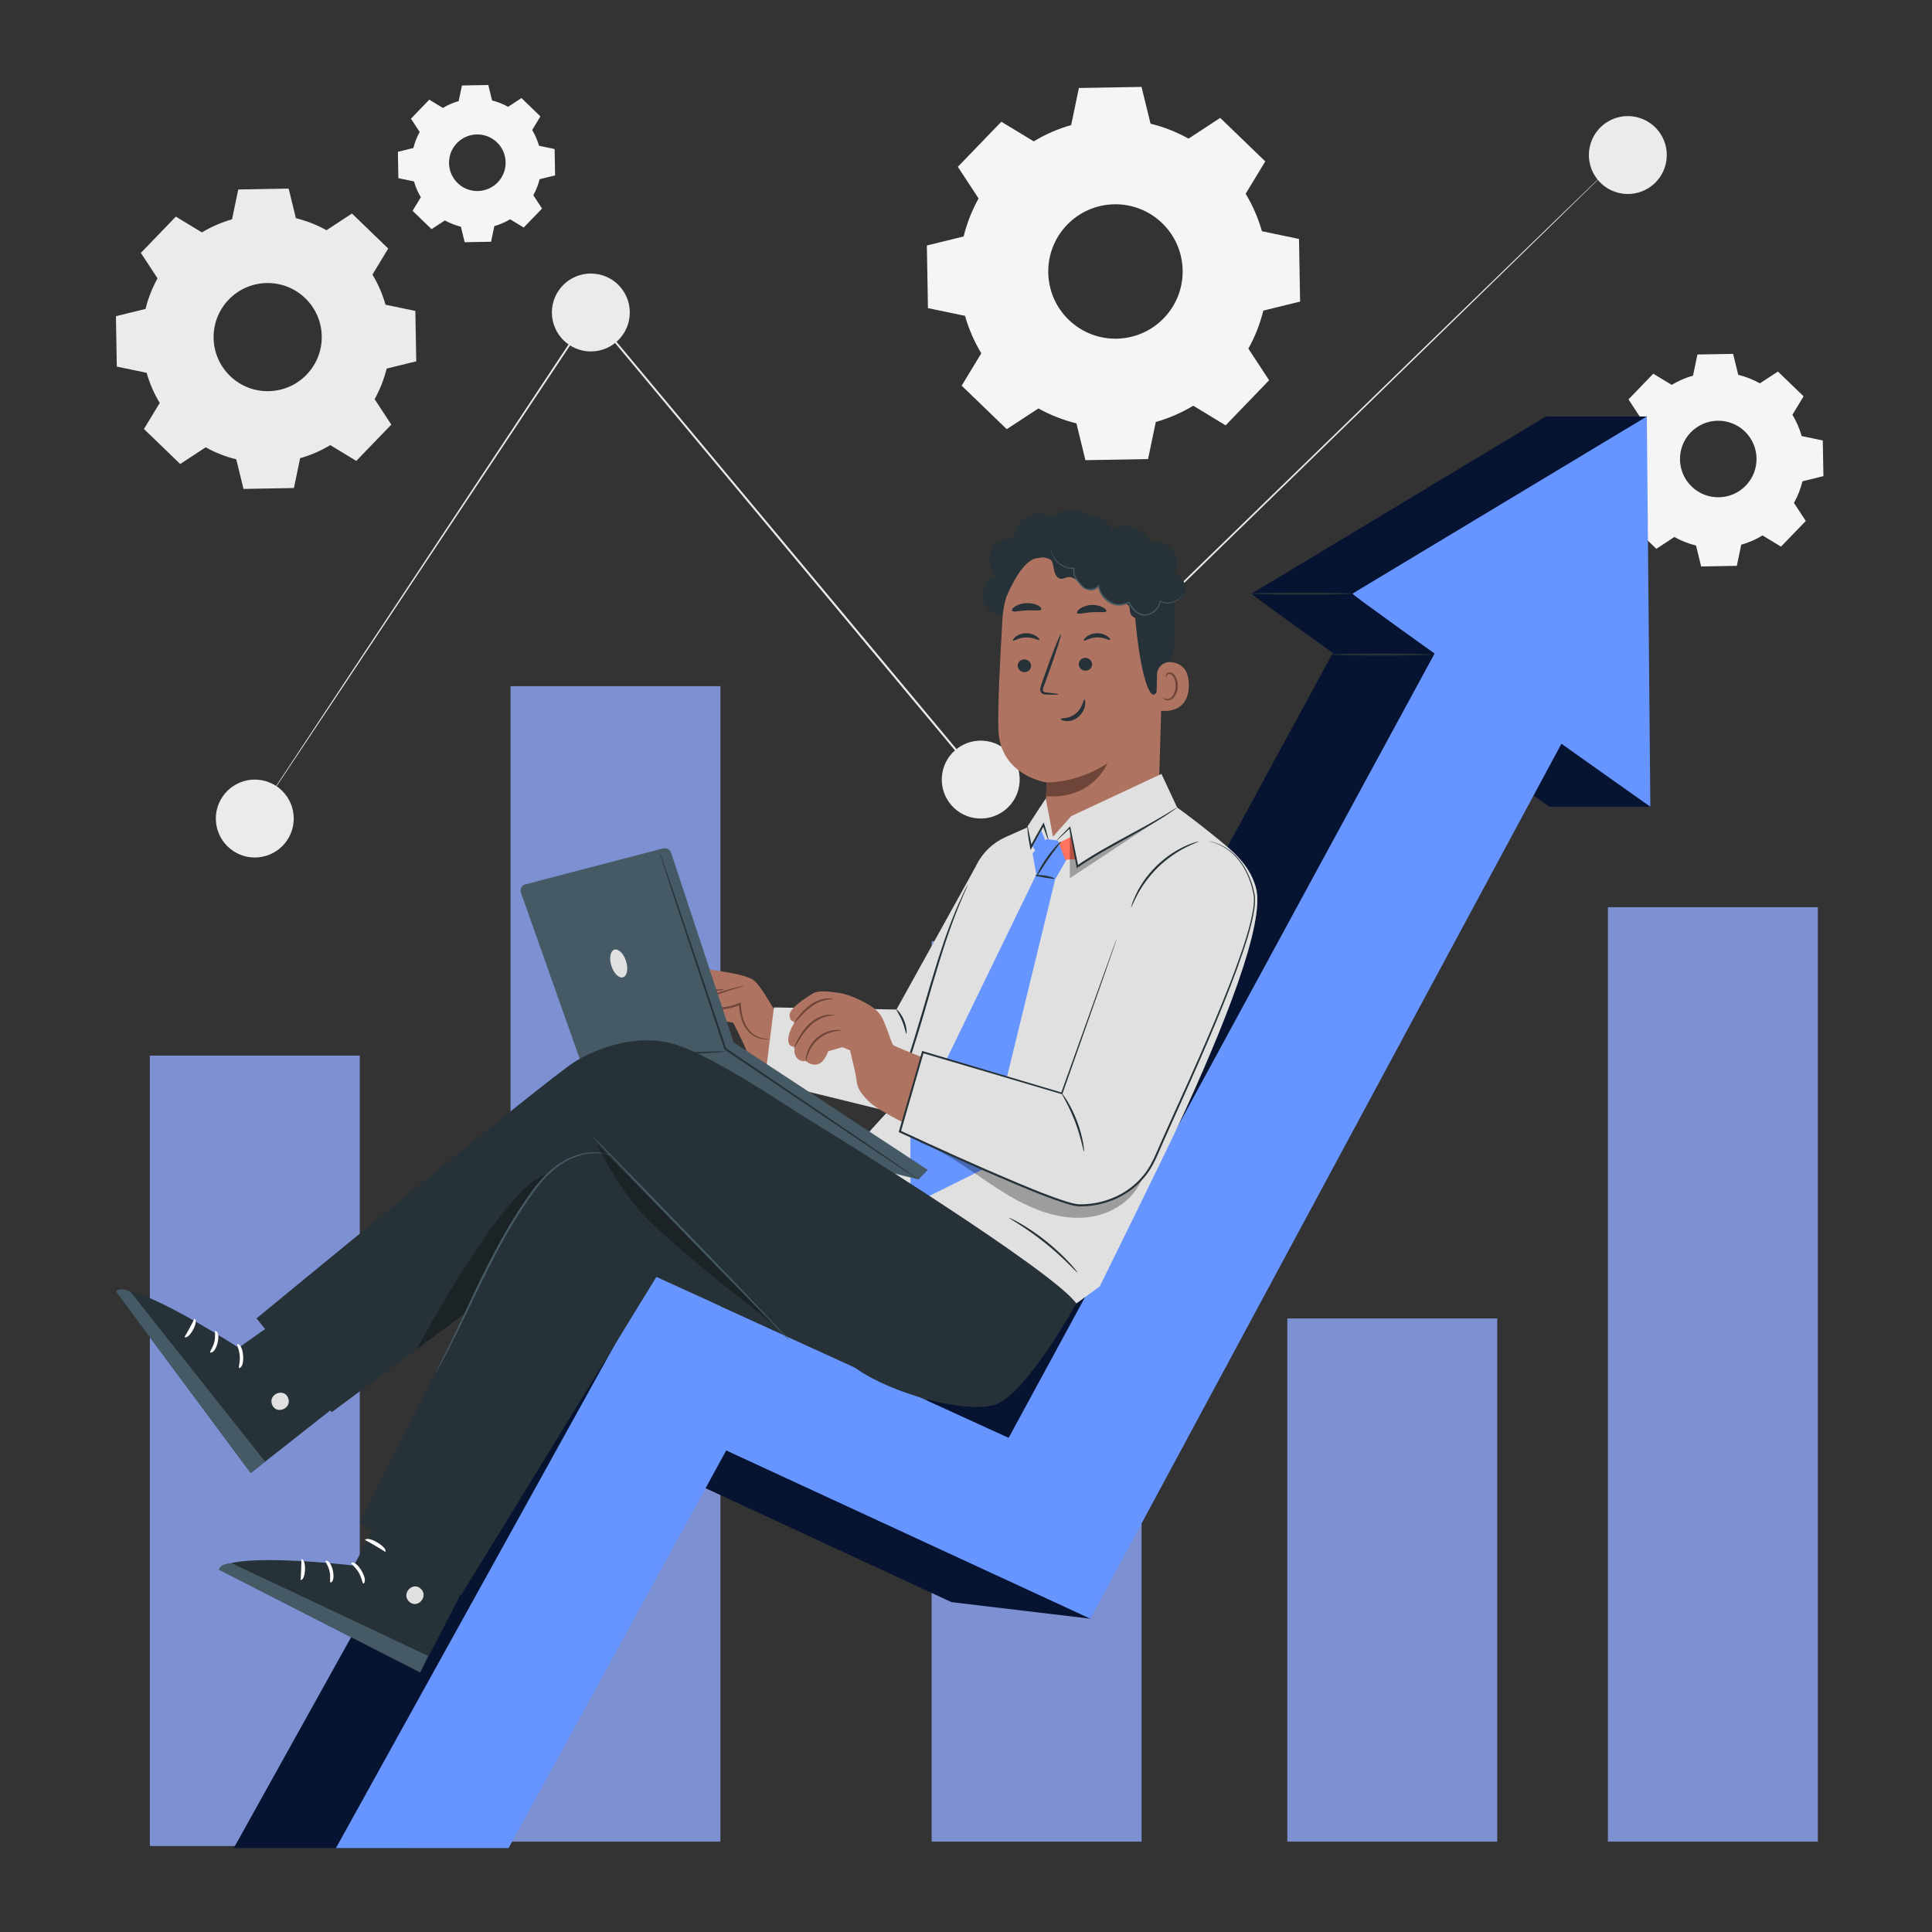 <svg width="250" height="250" viewBox="0 0 250 250" fill="none" xmlns="http://www.w3.org/2000/svg">
<rect x="0" y="0" width="250" height="250" fill="#333333" stroke="none"/>
<g clip-path="url(#clip0_4043_19506)">
<path d="M46.555 136.594H19.391V238.873H46.555V136.594Z" fill="#7D91D2"/>
<path d="M193.743 170.606H166.578V238.308H193.743V170.606Z" fill="#7D91D2"/>
<path d="M235.227 117.392H208.062V238.308H235.227V117.392Z" fill="#7D91D2"/>
<path d="M147.719 121.781H120.555V238.307H147.719V121.781Z" fill="#7D91D2"/>
<path d="M93.223 88.79H66.059V238.308H93.223V88.79Z" fill="#7D91D2"/>
<path d="M208.059 21.981C208.059 21.981 207.928 22.12 207.663 22.384C207.393 22.65 206.997 23.04 206.479 23.551C205.429 24.578 203.886 26.09 201.891 28.044C197.885 31.95 192.071 37.622 184.82 44.695C170.295 58.832 150.018 78.567 126.993 100.976L126.891 101.075L126.799 100.965C122.253 95.519 117.502 89.826 112.658 84.023C99.65 68.43 87.312 53.64 76.361 40.513L76.555 40.502C63.679 59.857 52.795 76.218 45.127 87.744C41.288 93.498 38.255 98.045 36.179 101.157C35.14 102.706 34.342 103.898 33.799 104.707C33.529 105.105 33.324 105.408 33.183 105.616C33.044 105.82 32.969 105.921 32.969 105.921C32.969 105.921 33.032 105.813 33.166 105.606C33.303 105.395 33.503 105.088 33.766 104.685C34.3 103.872 35.089 102.674 36.114 101.115C38.177 97.994 41.19 93.434 45.005 87.664C52.653 76.124 63.509 59.745 76.353 40.368L76.442 40.233L76.547 40.358C87.502 53.48 99.847 68.264 112.862 83.853C117.705 89.657 122.455 95.35 127 100.797L126.808 100.786C149.857 78.403 170.156 58.691 184.697 44.57C191.972 37.521 197.805 31.869 201.823 27.975C203.832 26.036 205.387 24.535 206.443 23.516C206.969 23.012 207.37 22.628 207.644 22.366C207.916 22.108 208.059 21.981 208.059 21.981Z" fill="#EBEBEB"/>
<path d="M76.455 45.477C79.239 45.477 81.496 43.22 81.496 40.436C81.496 37.652 79.239 35.395 76.455 35.395C73.671 35.395 71.414 37.652 71.414 40.436C71.414 43.22 73.671 45.477 76.455 45.477Z" fill="#EBEBEB"/>
<path d="M34.887 110.581C37.461 109.522 38.69 106.577 37.631 104.002C36.572 101.428 33.626 100.199 31.052 101.258C28.477 102.317 27.249 105.262 28.308 107.837C29.367 110.412 32.312 111.64 34.887 110.581Z" fill="#EBEBEB"/>
<path d="M131.882 101.683C132.326 98.935 130.459 96.346 127.711 95.902C124.963 95.457 122.375 97.325 121.93 100.073C121.485 102.821 123.353 105.41 126.101 105.854C128.849 106.299 131.437 104.431 131.882 101.683Z" fill="#EBEBEB"/>
<path d="M215.559 21.17C216.17 18.454 214.464 15.757 211.748 15.146C209.032 14.535 206.335 16.241 205.724 18.957C205.113 21.673 206.819 24.37 209.535 24.981C212.251 25.593 214.948 23.886 215.559 21.17Z" fill="#EBEBEB"/>
<path d="M26.126 30.074C27.359 29.329 28.672 28.764 30.026 28.379L30.829 24.519L37.351 24.404L38.29 28.233C39.656 28.57 40.988 29.089 42.247 29.79L45.543 27.63L50.236 32.161L48.193 35.53C48.938 36.763 49.503 38.076 49.888 39.431L53.747 40.234L53.862 46.755L50.033 47.694C49.696 49.061 49.177 50.392 48.476 51.651L50.636 54.947L46.106 59.64L42.736 57.597C41.503 58.342 40.19 58.907 38.836 59.292L38.032 63.152L31.511 63.266L30.572 59.437C29.205 59.1 27.873 58.582 26.615 57.88L23.319 60.041L18.626 55.51L20.669 52.14C19.924 50.907 19.358 49.594 18.974 48.24L15.114 47.437L15 40.915L18.83 39.976C19.166 38.61 19.685 37.278 20.386 36.02L18.226 32.723L22.756 28.031L26.126 30.074ZM29.603 38.761C26.918 41.542 26.996 45.971 29.777 48.656C32.557 51.34 36.987 51.262 39.671 48.482C42.355 45.702 42.277 41.272 39.497 38.588C36.716 35.904 32.287 35.981 29.603 38.761Z" fill="#EBEBEB"/>
<path d="M133.762 18.291C135.294 17.365 136.926 16.662 138.609 16.184L139.607 11.387L147.713 11.245L148.879 16.004C150.578 16.422 152.234 17.067 153.798 17.939L157.894 15.253L163.727 20.885L161.187 25.072C162.114 26.605 162.816 28.238 163.293 29.92L168.091 30.919L168.233 39.024L163.474 40.191C163.056 41.89 162.411 43.544 161.539 45.109L164.224 49.206L158.594 55.039L154.406 52.499C152.873 53.426 151.241 54.128 149.558 54.605L148.56 59.403L140.454 59.545L139.288 54.785C137.589 54.367 135.934 53.722 134.369 52.851L130.273 55.536L124.44 49.905L126.979 45.717C126.053 44.184 125.351 42.553 124.873 40.87L120.076 39.871L119.934 31.766L124.693 30.599C125.111 28.9 125.756 27.245 126.628 25.681L123.943 21.584L129.574 15.752L133.762 18.291ZM138.082 29.089C134.746 32.545 134.843 38.05 138.298 41.387C141.754 44.723 147.259 44.626 150.596 41.17C153.931 37.715 153.835 32.209 150.38 28.873C146.924 25.537 141.419 25.634 138.082 29.089Z" fill="#F5F5F5"/>
<path d="M57.312 13.967C57.958 13.577 58.644 13.282 59.353 13.08L59.773 11.06L63.187 11L63.678 13.004C64.394 13.18 65.091 13.452 65.75 13.819L67.475 12.688L69.931 15.06L68.862 16.823C69.252 17.469 69.548 18.156 69.749 18.865L71.769 19.285L71.829 22.699L69.825 23.19C69.648 23.905 69.377 24.602 69.01 25.261L70.141 26.987L67.769 29.443L66.006 28.374C65.36 28.764 64.673 29.06 63.965 29.261L63.544 31.282L60.13 31.341L59.639 29.337C58.924 29.161 58.227 28.889 57.568 28.522L55.843 29.653L53.387 27.281L54.456 25.518C54.066 24.872 53.77 24.185 53.569 23.476L51.548 23.056L51.488 19.642L53.493 19.151C53.669 18.436 53.941 17.739 54.308 17.08L53.177 15.355L55.548 12.898L57.312 13.967ZM59.132 18.515C57.726 19.97 57.767 22.289 59.222 23.694C60.678 25.099 62.996 25.058 64.401 23.602C65.806 22.147 65.766 19.829 64.31 18.424C62.855 17.019 60.536 17.06 59.132 18.515Z" fill="#F5F5F5"/>
<path d="M216.318 49.804C217.191 49.277 218.12 48.877 219.078 48.605L219.647 45.872L224.264 45.791L224.928 48.502C225.896 48.74 226.838 49.108 227.729 49.604L230.062 48.075L233.384 51.282L231.938 53.667C232.465 54.54 232.865 55.469 233.137 56.428L235.869 56.996L235.95 61.613L233.24 62.278C233.001 63.245 232.634 64.187 232.138 65.079L233.667 67.412L230.46 70.734L228.075 69.287C227.201 69.815 226.272 70.215 225.314 70.487L224.745 73.219L220.129 73.3L219.464 70.59C218.497 70.351 217.554 69.984 216.664 69.487L214.33 71.017L211.008 67.81L212.455 65.425C211.927 64.551 211.527 63.622 211.255 62.664L208.522 62.095L208.441 57.479L211.152 56.814C211.39 55.847 211.758 54.905 212.254 54.013L210.725 51.68L213.932 48.358L216.318 49.804ZM218.779 55.954C216.879 57.922 216.934 61.058 218.902 62.958C220.87 64.858 224.006 64.803 225.906 62.835C227.806 60.867 227.751 57.731 225.783 55.831C223.814 53.931 220.679 53.987 218.779 55.954Z" fill="#F5F5F5"/>
<path d="M213.099 53.892H200.045L161.95 76.819C162.093 77.034 166.589 80.285 172.462 84.484L117.297 186.058L71.129 165.668L30.25 239.141H52.587L80.755 187.688L123.122 207.315L141.081 209.458L189.698 96.744C195.807 101.075 200.499 104.391 200.499 104.391H213.554C213.554 104.391 209.747 72.438 209.747 72.184C209.747 71.931 213.099 53.892 213.099 53.892Z" fill="#071431"/>
<path d="M43.469 239.141L84.512 165.038L130.516 186.058L189.844 76.819L207.508 86.099L141.084 209.458L93.973 187.688L65.806 239.141H43.469Z" fill="#6695FF"/>
<path d="M175.004 76.819C175.424 77.45 213.554 104.391 213.554 104.391L213.099 53.892L175.004 76.819Z" fill="#6695FF"/>
<path d="M175.003 76.819C175.003 76.893 172.081 76.952 168.477 76.952C164.871 76.952 161.949 76.892 161.949 76.819C161.949 76.746 164.871 76.686 168.477 76.686C172.081 76.686 175.003 76.746 175.003 76.819Z" fill="#263238"/>
<path d="M185.203 84.698C185.203 84.771 182.28 84.831 178.676 84.831C175.07 84.831 172.148 84.771 172.148 84.698C172.148 84.624 175.07 84.564 178.676 84.564C182.28 84.564 185.203 84.624 185.203 84.698Z" fill="#263238"/>
<path d="M87.159 130.434C87.159 130.434 86.367 130.779 86.243 129.721C86.119 128.663 88.324 126.462 89.029 125.762C89.734 125.063 90.742 125.213 91.636 125.412C92.53 125.612 96.19 125.981 97.404 126.76C98.619 127.539 100.477 131.45 100.865 131.635C101.253 131.821 112.671 132.416 112.671 132.416L112.179 141.774C112.179 141.774 100.973 139.638 98.754 138.25C96.534 136.862 96.825 136.309 96.195 135.014C95.564 133.72 94.886 132.345 94.886 132.345L93.837 132.171L92.155 133.099C92.155 133.099 91.957 135.474 90.292 135.414L89.477 134.984C89.477 134.984 88.932 135.613 88.312 134.641C87.692 133.668 87.81 133.486 87.81 133.486C87.81 133.486 87.157 134.293 86.452 133.293C85.747 132.292 87.159 130.434 87.159 130.434Z" fill="#AE7461"/>
<path d="M99.461 134.407C99.463 134.414 99.421 134.427 99.338 134.446C99.255 134.466 99.129 134.482 98.965 134.482C98.64 134.485 98.147 134.405 97.622 134.1C97.099 133.803 96.551 133.269 96.199 132.522C95.836 131.781 95.659 130.868 95.609 129.9L95.79 130.01C95.039 130.358 94.155 130.581 93.229 130.614C92.579 130.638 91.942 130.566 91.347 130.416C91.063 130.331 90.734 130.288 90.487 130.016C90.355 129.886 90.324 129.617 90.457 129.464C90.58 129.313 90.734 129.259 90.861 129.205C91.889 128.788 92.834 128.464 93.635 128.22C94.436 127.975 95.094 127.81 95.55 127.705C96.007 127.603 96.263 127.561 96.267 127.579C96.272 127.598 96.024 127.673 95.577 127.806C95.13 127.94 94.483 128.133 93.693 128.4C92.903 128.666 91.971 129.006 90.955 129.433C90.831 129.483 90.713 129.541 90.658 129.616C90.606 129.689 90.609 129.769 90.681 129.85C90.83 130.025 91.127 130.087 91.411 130.162C91.983 130.303 92.595 130.371 93.22 130.347C94.11 130.316 94.96 130.105 95.684 129.778L95.857 129.699L95.865 129.888C95.906 130.836 96.067 131.717 96.398 132.429C96.72 133.147 97.219 133.659 97.706 133.963C98.195 134.271 98.657 134.373 98.97 134.396C99.284 134.419 99.458 134.386 99.461 134.407Z" fill="#6F4439"/>
<path d="M93.68 127.99C93.702 128.017 93.295 128.238 92.603 128.2C92.263 128.196 91.862 128.138 91.438 128.167C91.007 128.186 90.603 128.369 90.27 128.754C89.576 129.529 88.746 130.041 88.121 130.302C87.491 130.568 87.069 130.622 87.063 130.592C87.051 130.551 87.45 130.432 88.041 130.131C88.632 129.83 89.398 129.326 90.078 128.569C90.257 128.383 90.457 128.194 90.702 128.086C90.941 127.972 91.193 127.931 91.425 127.921C91.89 127.905 92.284 127.984 92.614 128.011C93.275 128.095 93.665 127.952 93.68 127.99Z" fill="#6F4439"/>
<path d="M91.325 130.484C91.387 130.505 90.925 131.557 89.87 132.455C88.821 133.363 87.711 133.66 87.7 133.595C87.668 133.518 88.693 133.123 89.696 132.253C90.707 131.394 91.254 130.441 91.325 130.484Z" fill="#6F4439"/>
<path d="M91.735 131.919C91.802 131.926 91.652 132.847 90.983 133.752C90.323 134.663 89.49 135.085 89.463 135.023C89.417 134.957 90.144 134.457 90.767 133.595C91.401 132.74 91.658 131.895 91.735 131.919Z" fill="#6F4439"/>
<path d="M126.22 112.196L116.003 130.633L100.145 130.36L98.953 139.884L115.317 143.896L122.056 136.498L126.22 112.196Z" fill="#E0E0E0"/>
<path d="M117.281 133.761C117.202 133.768 117.103 133.01 116.749 132.154C116.404 131.294 115.944 130.683 116.006 130.633C116.053 130.584 116.631 131.147 116.996 132.053C117.369 132.957 117.349 133.763 117.281 133.761Z" fill="#263238"/>
<path d="M130.098 79.565C128.805 79.737 127.458 78.809 127.158 77.54C126.857 76.271 127.645 74.838 128.877 74.412C128.056 73.6 127.829 72.25 128.34 71.215C128.851 70.181 130.062 69.541 131.205 69.7C131.232 68.561 131.892 67.457 132.883 66.895C133.874 66.333 135.16 66.332 136.151 66.894C137.389 65.792 139.417 65.714 140.736 66.718C141.839 66.493 143.056 67.06 143.594 68.048C144.131 69.037 143.945 70.367 143.157 71.17" fill="#263238"/>
<path d="M141.367 69.333L140.783 69.344C134.899 69.458 130.089 74.07 129.729 79.945C129.395 85.408 129.096 91.448 129.189 94.374C129.381 100.431 135.46 101.256 135.46 101.256L135.089 108.546L135.808 114.102L149.786 107.805L150.575 81.378C150.996 75.077 147.678 69.579 141.367 69.333Z" fill="#AE7461"/>
<path d="M135.407 101.249C135.407 101.249 139.281 101.406 143.302 98.771C143.302 98.771 141.424 103.463 135.367 103.035L135.407 101.249Z" fill="#6F4439"/>
<path d="M131.695 86.121C131.688 86.578 132.069 86.961 132.547 86.978C133.023 86.994 133.416 86.638 133.424 86.18C133.431 85.723 133.05 85.339 132.573 85.323C132.096 85.306 131.703 85.664 131.695 86.121Z" fill="#263238"/>
<path d="M131.085 82.883C131.194 82.994 131.84 82.496 132.771 82.481C133.701 82.452 134.394 82.918 134.493 82.802C134.542 82.75 134.428 82.549 134.127 82.338C133.83 82.127 133.326 81.927 132.746 81.941C132.166 81.956 131.682 82.179 131.406 82.403C131.124 82.628 131.031 82.834 131.085 82.883Z" fill="#263238"/>
<path d="M139.59 85.928C139.583 86.385 139.964 86.768 140.441 86.784C140.918 86.8 141.311 86.444 141.318 85.987C141.325 85.53 140.944 85.146 140.467 85.129C139.99 85.113 139.597 85.47 139.59 85.928Z" fill="#263238"/>
<path d="M140.256 82.881C140.366 82.992 141.013 82.494 141.944 82.479C142.873 82.45 143.566 82.915 143.665 82.8C143.714 82.748 143.601 82.547 143.298 82.336C143.001 82.126 142.498 81.926 141.918 81.94C141.338 81.954 140.854 82.177 140.578 82.401C140.297 82.626 140.203 82.832 140.256 82.881Z" fill="#263238"/>
<path d="M136.991 89.852C136.994 89.798 136.413 89.71 135.473 89.608C135.235 89.589 135.009 89.546 134.966 89.384C134.906 89.213 135.001 88.955 135.111 88.676C135.323 88.097 135.546 87.489 135.779 86.852C136.706 84.256 137.371 82.122 137.267 82.086C137.162 82.049 136.326 84.125 135.399 86.722C135.177 87.362 134.963 87.972 134.761 88.556C134.676 88.828 134.527 89.137 134.656 89.491C134.723 89.668 134.9 89.793 135.053 89.831C135.206 89.875 135.34 89.875 135.458 89.879C136.403 89.911 136.988 89.904 136.991 89.852Z" fill="#263238"/>
<path d="M139.368 79.313C139.495 79.547 140.288 79.275 141.27 79.225C142.251 79.152 143.083 79.321 143.168 79.074C143.204 78.956 143.026 78.748 142.668 78.565C142.313 78.383 141.776 78.247 141.187 78.284C140.599 78.321 140.092 78.522 139.773 78.748C139.451 78.973 139.311 79.202 139.368 79.313Z" fill="#263238"/>
<path d="M130.968 79.045C131.168 79.253 131.933 79.018 132.857 78.99C133.78 78.935 134.566 79.099 134.742 78.875C134.819 78.766 134.691 78.556 134.346 78.363C134.005 78.17 133.438 78.018 132.803 78.046C132.169 78.075 131.622 78.277 131.305 78.5C130.982 78.724 130.879 78.944 130.968 79.045Z" fill="#263238"/>
<path d="M130.262 77.154C130.262 77.154 131.787 73.329 133.599 72.408C135.794 71.293 136.795 73.706 138.894 73.075C140.993 72.444 143.088 71.374 145.277 72.965C147.673 74.705 146.591 75.979 146.789 78.665C147.592 89.554 149.642 92.597 150.109 87.453C150.16 86.889 151.712 86.411 151.898 84.03C152.138 80.943 152.184 77.199 151.453 75.025C150.838 73.193 149.762 71.94 147.851 70.572C144.833 68.413 140.745 68.445 137.976 68.778C135.206 69.111 129.917 72.408 130.262 77.154Z" fill="#263238"/>
<path d="M149.716 87.295C149.736 86.359 150.528 85.605 151.461 85.676C152.593 85.761 153.863 86.379 153.834 88.715C153.781 92.86 149.631 91.953 149.625 91.834C149.622 91.753 149.679 89.029 149.716 87.295Z" fill="#AE7461"/>
<path d="M150.547 90.286C150.565 90.273 150.619 90.338 150.74 90.395C150.858 90.451 151.062 90.491 151.279 90.413C151.719 90.258 152.097 89.567 152.126 88.82C152.141 88.443 152.066 88.083 151.937 87.784C151.814 87.479 151.621 87.265 151.401 87.223C151.182 87.17 151.024 87.299 150.972 87.415C150.915 87.531 150.94 87.614 150.918 87.62C150.906 87.631 150.83 87.549 150.865 87.379C150.883 87.297 150.934 87.199 151.032 87.121C151.132 87.042 151.279 87.002 151.432 87.021C151.751 87.047 152.036 87.344 152.178 87.673C152.339 88.003 152.431 88.407 152.414 88.831C152.377 89.666 151.94 90.442 151.338 90.608C151.046 90.68 150.804 90.589 150.679 90.49C150.553 90.387 150.533 90.294 150.547 90.286Z" fill="#6F4439"/>
<path d="M149.482 79.271C148.951 79.649 148.39 80.039 147.743 80.115C147.096 80.192 146.348 79.834 146.226 79.194C146.171 78.906 146.235 78.57 146.041 78.351C145.81 78.09 145.394 78.181 145.047 78.225C143.845 78.376 142.413 77.073 142.083 75.907C141.785 76.373 141.115 76.525 140.644 76.234C140.173 75.943 140 75.775 139.629 75.366C139.257 74.957 138.739 74.594 138.193 74.682C137.887 74.731 137.604 74.92 137.296 74.898C136.751 74.86 136.473 74.228 136.38 73.69C136.287 73.151 136.211 72.523 135.745 72.238C135.312 71.975 134.762 72.142 134.263 72.226C133.763 72.309 133.115 72.204 132.977 71.717C132.904 71.462 133.009 71.189 133.147 70.962C133.772 69.934 135.17 69.456 136.295 69.885C136.673 68.509 137.933 67.418 139.35 67.242C140.767 67.064 142.256 67.81 142.963 69.051C143.823 68.24 145.089 67.882 146.246 68.123C147.404 68.363 148.422 69.196 148.888 70.282C149.891 69.998 151.047 70.365 151.701 71.176C152.356 71.987 152.47 73.195 151.98 74.115C152.733 74.525 153.384 75.253 153.417 76.11C153.449 76.967 152.63 77.838 151.798 77.628C152.145 78.289 151.891 79.2 151.252 79.586C150.612 79.972 149.687 79.771 149.265 79.155" fill="#263238"/>
<path d="M136.01 71.11C136.006 71.111 136.007 71.136 136.013 71.186C136.019 71.236 136.023 71.311 136.043 71.407C136.085 71.597 136.167 71.879 136.36 72.199C136.553 72.514 136.85 72.877 137.297 73.16C137.735 73.448 138.333 73.661 139.003 73.612L138.931 73.521C138.81 73.878 138.853 74.303 139.036 74.663C139.211 75.031 139.481 75.354 139.765 75.668C139.911 75.819 140.038 75.998 140.238 76.135C140.432 76.267 140.664 76.341 140.899 76.366C141.367 76.417 141.892 76.262 142.223 75.862L142.067 75.821C142.189 76.642 142.673 77.457 143.426 77.945C143.826 78.222 144.317 78.387 144.796 78.365C145.275 78.351 145.718 78.202 146.13 78.044L146.019 77.998C146.251 78.508 146.602 78.941 147.024 79.257C147.438 79.573 147.985 79.752 148.474 79.622C149.448 79.397 150.081 78.57 150.197 77.802L150.104 77.848C150.594 78.103 151.115 78.118 151.532 78.029C151.954 77.944 152.282 77.754 152.516 77.567C152.75 77.378 152.887 77.185 152.969 77.052C153.043 76.914 153.074 76.838 153.07 76.836C153.049 76.819 152.938 77.153 152.473 77.512C152.24 77.684 151.918 77.858 151.512 77.93C151.111 78.007 150.617 77.981 150.165 77.736L150.086 77.694L150.071 77.782C149.954 78.499 149.344 79.269 148.441 79.468C147.997 79.582 147.516 79.421 147.123 79.122C146.729 78.824 146.395 78.407 146.179 77.927L146.144 77.851L146.067 77.88C145.661 78.034 145.233 78.174 144.79 78.185C144.347 78.203 143.906 78.057 143.526 77.795C142.814 77.333 142.359 76.57 142.24 75.793L142.211 75.598L142.084 75.752C141.805 76.094 141.336 76.241 140.915 76.197C140.704 76.175 140.499 76.111 140.329 75.997C140.164 75.888 140.031 75.712 139.884 75.56C139.599 75.251 139.337 74.94 139.171 74.598C138.997 74.261 138.957 73.888 139.061 73.565L139.093 73.466L138.989 73.475C138.358 73.53 137.782 73.337 137.354 73.068C136.917 72.803 136.621 72.459 136.423 72.159C136.036 71.539 136.039 71.1 136.01 71.11Z" fill="#455A64"/>
<path d="M137.263 93.033C137.283 92.879 138.306 93.071 139.199 92.335C140.095 91.6 140.188 90.487 140.332 90.507C140.399 90.505 140.484 90.788 140.409 91.25C140.338 91.705 140.067 92.337 139.521 92.787C138.974 93.237 138.336 93.352 137.91 93.307C137.475 93.265 137.243 93.102 137.263 93.033Z" fill="#263238"/>
<path d="M107.734 151.691L115.624 142.989L122.222 123.049C123.569 119.589 124.726 115.197 126.358 111.917C127.161 110.304 128.513 109.031 130.16 108.3L132.961 107.056L134.637 104.382C133.672 110.429 142.147 111.174 151.155 103.666C151.155 103.666 154.131 105.679 158.325 109.158C160.161 110.681 161.826 112.345 162.52 114.858C163.78 119.422 158.365 132.929 152.468 145.635C150.704 149.436 142.303 166.466 142.303 166.466L139.279 168.67C139.279 168.67 112.544 160.57 110.139 156.131C107.734 151.691 107.734 151.691 107.734 151.691Z" fill="#E0E0E0"/>
<path d="M112.11 146.502C112.104 146.496 112.18 146.407 112.333 146.241C112.507 146.059 112.732 145.822 113.013 145.527C113.633 144.892 114.496 144.009 115.557 142.923L115.534 142.96C116.028 141.44 116.619 139.624 117.276 137.601C117.955 135.577 118.644 133.329 119.34 130.953C120.687 126.294 121.963 122.08 123.14 119.119C123.712 117.633 124.248 116.46 124.624 115.654C124.814 115.275 124.967 114.971 125.084 114.738C125.192 114.53 125.252 114.423 125.26 114.427C125.269 114.431 125.224 114.546 125.133 114.761C125.027 114.999 124.89 115.31 124.719 115.697C124.373 116.515 123.865 117.695 123.317 119.186C122.188 122.155 120.945 126.366 119.596 131.028C118.9 133.404 118.201 135.66 117.508 137.678C116.83 139.694 116.22 141.504 115.71 143.018L115.703 143.04L115.687 143.054C114.602 144.115 113.719 144.978 113.084 145.599C112.789 145.879 112.552 146.105 112.37 146.278C112.206 146.432 112.116 146.509 112.11 146.502Z" fill="#263238"/>
<path d="M136.659 113.294L127.413 151.2L117.809 155.976V146.703L134.428 112.47L136.659 113.294Z" fill="#6695FF"/>
<g opacity="0.3">
<path d="M118.969 147.788C121.59 148.774 123.951 150.335 126.267 151.911C128.582 153.487 130.897 155.103 133.466 156.219C136.035 157.336 138.914 157.931 141.657 157.365C144.4 156.799 146.962 154.926 147.866 152.275L118.969 147.788Z" fill="black"/>
</g>
<path d="M132.961 106.938L135.324 103.319L136.252 108.277L138.607 105.612L150.293 100.146L152.321 104.49L139.41 112.125L135.829 111.858L133.218 108.76L132.961 106.938Z" fill="#E0E0E0"/>
<path d="M132.962 106.938C132.992 106.935 133.043 107.214 133.139 107.686C133.256 108.252 133.388 108.89 133.535 109.597L133.301 109.562C133.502 109.195 133.715 108.804 133.938 108.398C134.29 107.774 134.621 107.188 134.922 106.655L135.048 106.432L135.132 106.67C135.339 107.26 135.449 107.759 135.543 108.105C135.63 108.452 135.685 108.649 135.662 108.659C135.639 108.668 135.54 108.484 135.413 108.146C135.282 107.811 135.137 107.315 134.916 106.753L135.126 106.768C134.834 107.305 134.513 107.897 134.172 108.527C133.945 108.932 133.727 109.32 133.523 109.684L133.355 109.983L133.289 109.649C132.978 108.085 132.898 106.943 132.962 106.938Z" fill="#263238"/>
<path d="M136.897 108.766L135.409 108.584C135.006 109.037 134.02 109.97 133.617 110.423L133.62 110.465C133.796 111.457 133.973 112.449 134.148 113.441C134.98 113.4 135.817 113.468 136.631 113.64C137.127 112.769 137.502 112.112 137.999 111.241L136.897 108.766Z" fill="#6695FF"/>
<path d="M139.435 164.679C139.404 164.706 138.967 164.24 138.235 163.517C137.503 162.793 136.463 161.824 135.239 160.842C134.014 159.862 132.841 159.058 131.975 158.502C131.109 157.945 130.559 157.621 130.579 157.585C130.587 157.569 130.735 157.631 130.996 157.758C131.257 157.883 131.626 158.081 132.073 158.341C132.97 158.859 134.17 159.645 135.406 160.634C136.64 161.624 137.67 162.624 138.371 163.385C138.722 163.766 138.996 164.083 139.175 164.31C139.356 164.537 139.449 164.667 139.435 164.679Z" fill="#263238"/>
<path d="M137.012 109.071L138.663 108.258L139.223 111.149L137.847 111.271L137.012 109.071Z" fill="#FF725E"/>
<path opacity="0.3" d="M138.438 107.094V113.641L150.61 105.601L139.282 112.196L138.438 107.094Z" fill="black"/>
<path d="M152.32 104.489C152.33 104.505 152.079 104.694 151.613 105.024C151.142 105.347 150.454 105.803 149.579 106.329C147.84 107.398 145.345 108.707 142.655 110.252C141.518 110.912 140.445 111.575 139.48 112.229L139.32 112.337L139.285 112.149C138.916 110.15 138.595 108.415 138.354 107.109L138.491 107.152C137.964 107.643 137.536 108.043 137.207 108.35C136.905 108.624 136.738 108.766 136.727 108.755C136.716 108.744 136.863 108.581 137.145 108.287C137.46 107.966 137.872 107.548 138.377 107.035L138.483 106.927L138.514 107.078C138.778 108.38 139.128 110.109 139.532 112.101L139.337 112.021C140.303 111.355 141.379 110.684 142.52 110.022C145.22 108.471 147.725 107.191 149.483 106.167C150.367 105.663 151.068 105.233 151.555 104.937C152.038 104.635 152.31 104.475 152.32 104.489Z" fill="#263238"/>
<path d="M135.426 109.138L134.744 107.467L133.617 109.537L134.1 110.287L135.426 109.138Z" fill="#6695FF"/>
<path d="M137.294 108.896C137.351 108.949 136.537 109.891 135.661 111.146C134.78 112.397 134.172 113.484 134.103 113.448C134.04 113.419 134.548 112.262 135.442 110.992C136.331 109.72 137.245 108.847 137.294 108.896Z" fill="#263238"/>
<path d="M136.468 113.69C136.449 113.763 135.891 113.679 135.208 113.565C134.526 113.449 133.97 113.346 133.977 113.271C133.982 113.198 134.557 113.184 135.252 113.302C135.948 113.418 136.487 113.62 136.468 113.69Z" fill="#263238"/>
<path d="M75.105 137.268L67.402 115.495C67.255 115.026 67.542 114.531 68.022 114.427L85.816 109.779C86.26 109.681 86.707 109.935 86.849 110.366L94.945 134.893L120.055 151.386L118.849 152.618L112.425 151.053L75.105 137.268Z" fill="#455A64"/>
<path d="M118.849 152.618C118.847 152.622 118.803 152.598 118.72 152.547C118.624 152.487 118.504 152.411 118.353 152.315C118.019 152.096 117.552 151.791 116.96 151.403C115.74 150.591 114.003 149.434 111.863 148.01C107.56 145.113 101.642 141.13 95.105 136.729C94.65 136.422 94.197 136.116 93.775 135.83L93.738 135.805L93.723 135.762C91.358 128.627 89.24 122.235 87.705 117.605C86.957 115.308 86.351 113.45 85.926 112.145C85.727 111.515 85.57 111.019 85.457 110.662C85.409 110.503 85.371 110.376 85.341 110.275C85.316 110.187 85.305 110.141 85.309 110.14C85.314 110.139 85.332 110.182 85.365 110.267C85.402 110.366 85.448 110.491 85.505 110.646C85.629 110.999 85.802 111.49 86.021 112.113C86.465 113.412 87.097 115.261 87.879 117.547C89.433 122.17 91.579 128.553 93.975 135.678L93.923 135.61C94.345 135.895 94.798 136.201 95.254 136.509C101.774 140.934 107.677 144.941 111.969 147.854C114.088 149.308 115.809 150.489 117.018 151.318C117.599 151.723 118.055 152.042 118.383 152.271C118.527 152.375 118.643 152.459 118.734 152.524C118.813 152.582 118.852 152.614 118.849 152.618Z" fill="#263238"/>
<path d="M78.176 136.804C78.172 136.73 81.671 136.505 85.991 136.3C90.312 136.096 93.816 135.991 93.819 136.064C93.823 136.138 90.324 136.363 86.003 136.567C81.684 136.771 78.179 136.877 78.176 136.804Z" fill="#263238"/>
<path d="M81.012 124.375C81.322 125.363 81.148 126.297 80.623 126.462C80.098 126.627 79.421 125.96 79.111 124.972C78.8 123.985 78.975 123.051 79.5 122.886C80.025 122.721 80.702 123.388 81.012 124.375Z" fill="#E0E0E0"/>
<path d="M102.938 132.14C102.938 132.14 102.273 132.47 102.17 131.41C102.078 130.469 104.335 129.077 105.179 128.555C106.024 128.033 107.805 128.392 108.714 128.51C109.942 128.67 112.802 129.95 113.711 131.041C114.634 132.149 115.268 134.983 115.603 135.251C115.939 135.519 127.309 139.993 127.309 139.993L124.721 148.999C124.721 148.999 114.284 144.392 112.435 142.54C110.586 140.687 110.994 140.214 110.671 138.81C110.349 137.407 109.999 135.914 109.999 135.914L109.016 135.508L107.168 136.033C107.168 136.033 106.942 136.735 106.466 137.283C105.897 137.938 104.867 137.91 104.295 137.258C104.295 137.258 103.357 137.584 102.899 136.525C102.712 136.091 102.847 135.431 102.847 135.431C102.847 135.431 102.007 135.596 102 134.549C101.993 133.425 102.938 132.14 102.938 132.14Z" fill="#AE7461"/>
<path d="M108.859 133.331C108.858 133.376 108.478 133.362 107.893 133.49C107.312 133.614 106.522 133.918 105.841 134.516C105.161 135.116 104.761 135.862 104.565 136.423C104.364 136.987 104.33 137.366 104.286 137.362C104.257 137.362 104.223 136.971 104.385 136.366C104.542 135.767 104.939 134.956 105.665 134.316C106.391 133.677 107.245 133.384 107.859 133.304C108.48 133.219 108.864 133.303 108.859 133.331Z" fill="#6F4439"/>
<path d="M108.006 131.4C108.002 131.447 107.593 131.379 106.967 131.524C106.344 131.661 105.524 132.063 104.825 132.749C104.125 133.44 103.649 134.213 103.303 134.767C102.961 135.325 102.745 135.671 102.711 135.653C102.68 135.636 102.835 135.259 103.139 134.673C103.446 134.092 103.905 133.282 104.638 132.558C105.374 131.835 106.263 131.434 106.931 131.339C107.604 131.235 108.016 131.376 108.006 131.4Z" fill="#6F4439"/>
<path d="M107.841 129.288C107.836 129.332 107.483 129.284 106.937 129.385C106.391 129.479 105.662 129.761 104.977 130.264C104.291 130.768 103.763 131.348 103.376 131.761C102.992 132.178 102.747 132.434 102.717 132.409C102.69 132.386 102.882 132.09 103.233 131.638C103.586 131.191 104.103 130.576 104.82 130.049C105.538 129.52 106.328 129.248 106.91 129.198C107.496 129.141 107.849 129.26 107.841 129.288Z" fill="#6F4439"/>
<path d="M156.359 108.833C159.555 109.457 161.636 112.266 162.287 115.778C163.209 120.759 151.789 144.303 149.661 149.443C147.419 154.858 142.459 156.041 139.571 155.974C136.683 155.907 116.445 146.415 116.445 146.415L119.412 136.145L137.395 141.483L144.521 121.433" fill="#E0E0E0"/>
<path d="M144.521 121.434C144.521 121.434 144.488 121.557 144.409 121.792C144.326 122.035 144.208 122.381 144.054 122.833C143.732 123.756 143.264 125.1 142.661 126.83C141.437 130.305 139.67 135.32 137.487 141.516L137.457 141.603L137.368 141.577C132.2 140.05 126.092 138.245 119.378 136.262L119.53 136.179C118.584 139.463 117.594 142.898 116.57 146.451L116.501 146.298C121.224 148.491 126.28 150.793 131.55 153.011C133.69 153.898 135.811 154.783 137.954 155.465L138.76 155.697C139.028 155.766 139.294 155.789 139.561 155.84C140.112 155.849 140.666 155.822 141.211 155.748C142.303 155.613 143.362 155.302 144.346 154.859C146.316 153.971 147.947 152.454 148.938 150.622C149.441 149.717 149.81 148.736 150.237 147.797C150.659 146.858 151.077 145.929 151.489 145.012C154.811 137.69 157.757 131.071 159.869 125.371C160.908 122.521 161.809 119.905 162.175 117.526C162.252 116.933 162.3 116.351 162.219 115.807C162.113 115.26 161.991 114.736 161.825 114.249C161.505 113.271 161.078 112.423 160.596 111.73C159.627 110.329 158.456 109.613 157.649 109.261C157.239 109.087 156.914 108.98 156.691 108.928C156.47 108.87 156.357 108.833 156.357 108.833C156.357 108.833 156.473 108.851 156.698 108.901C156.923 108.946 157.253 109.044 157.67 109.212C158.491 109.55 159.686 110.26 160.68 111.67C161.175 112.367 161.614 113.222 161.945 114.209C162.117 114.701 162.243 115.229 162.354 115.783C162.443 116.353 162.396 116.944 162.322 117.547C161.966 119.954 161.075 122.576 160.045 125.436C157.952 131.153 155.022 137.785 151.712 145.113C151.301 146.03 150.885 146.959 150.465 147.898C150.041 148.833 149.677 149.81 149.159 150.747C148.148 152.622 146.472 154.186 144.453 155.097C143.444 155.552 142.361 155.87 141.244 156.009C140.686 156.086 140.12 156.113 139.552 156.104C139.267 156.054 138.97 156.026 138.695 155.953L137.874 155.719C135.709 155.029 133.59 154.146 131.445 153.256C126.169 151.036 121.114 148.731 116.389 146.532L116.289 146.485L116.32 146.379C117.348 142.827 118.343 139.393 119.294 136.11L119.328 135.992L119.446 136.027C126.154 138.029 132.257 139.849 137.421 141.39L137.302 141.451C139.519 135.267 141.314 130.261 142.557 126.793C143.182 125.071 143.667 123.733 143.999 122.814C144.165 122.366 144.292 122.023 144.381 121.782C144.47 121.55 144.521 121.434 144.521 121.434Z" fill="#263238"/>
<path d="M140.269 149.017C140.186 149.032 139.91 147.228 139.109 145.146C138.321 143.057 137.327 141.528 137.398 141.484C137.426 141.465 137.71 141.824 138.096 142.455C138.481 143.085 138.955 143.995 139.358 145.051C139.76 146.107 140.011 147.102 140.143 147.828C140.275 148.555 140.302 149.012 140.269 149.017Z" fill="#263238"/>
<path d="M155.117 108.877C155.133 108.923 154.455 109.141 153.439 109.655C152.929 109.909 152.345 110.255 151.725 110.678C151.111 111.111 150.465 111.628 149.842 112.231C149.225 112.84 148.693 113.474 148.246 114.077C147.808 114.688 147.449 115.263 147.184 115.767C146.647 116.772 146.413 117.444 146.367 117.427C146.349 117.421 146.396 117.25 146.495 116.943C146.589 116.635 146.765 116.201 147.016 115.681C147.263 115.159 147.611 114.563 148.045 113.933C148.49 113.311 149.026 112.66 149.655 112.039C150.29 111.425 150.954 110.904 151.586 110.474C152.225 110.055 152.829 109.72 153.356 109.485C153.882 109.247 154.319 109.081 154.63 108.994C154.939 108.901 155.112 108.859 155.117 108.877Z" fill="#263238"/>
<path d="M42.918 182.739L33.199 170.594C33.199 170.594 70.794 139.622 74.348 137.41C77.04 135.735 82.511 133.51 87.69 135.251C92.87 136.991 101.637 143.049 104.869 145.014C108.102 146.979 136.239 164.406 139.28 168.67C139.28 168.67 133.158 179.745 129.149 181.602C126.009 183.056 116.957 180.885 111.669 177.669C106.38 174.454 82.115 153.674 82.115 153.674L42.918 182.739Z" fill="#263238"/>
<path d="M46.539 196.978L59.669 206.409L84.936 165.233L110.447 176.857L93.293 148.195C93.293 148.195 79.457 148.358 77.283 148.113C74.493 147.8 69.4 152.203 66.62 157.579C64.203 162.251 46.539 196.978 46.539 196.978Z" fill="#263238"/>
<path d="M102.187 173.463C102.134 173.514 96.373 167.636 89.321 160.336C82.266 153.034 76.592 147.074 76.645 147.023C76.698 146.971 82.458 152.848 89.512 160.151C96.565 167.451 102.241 173.412 102.187 173.463Z" fill="#455A64"/>
<path opacity="0.3" d="M53.914 174.584C53.914 174.584 65.219 153.455 70.544 152.048C70.544 152.048 62.841 162.487 60.263 169.877L53.914 174.584Z" fill="black"/>
<path d="M79.055 149.524C79.045 149.56 78.542 149.322 77.57 149.241C76.608 149.147 75.161 149.314 73.6 150.085C72.03 150.84 70.484 152.291 69.123 154.146C67.77 156.013 66.411 158.172 65.112 160.498C62.547 165.182 60.569 169.606 58.991 172.735C58.216 174.307 57.553 175.561 57.089 176.425C56.86 176.834 56.676 177.162 56.538 177.409C56.409 177.633 56.337 177.748 56.329 177.744C56.321 177.739 56.377 177.615 56.49 177.384C56.617 177.131 56.786 176.795 56.997 176.376C57.432 175.499 58.068 174.234 58.821 172.653C60.354 169.505 62.304 165.069 64.877 160.369C66.184 158.03 67.549 155.874 68.925 153.999C70.308 152.134 71.901 150.665 73.517 149.916C75.12 149.151 76.603 149.01 77.579 149.138C78.566 149.253 79.055 149.524 79.055 149.524Z" fill="#455A64"/>
<path d="M52.974 189.33L45.782 202.583C45.782 202.583 29.749 200.689 28.324 203.1L54.378 216.42L65.191 195.534L52.974 189.33Z" fill="#263238"/>
<path d="M54.442 205.573C55.503 206.531 54.088 208.222 52.982 207.291C51.8 206.224 53.487 204.504 54.522 205.655" fill="#E0E0E0"/>
<path d="M54.378 216.418L55.385 214.27L30.029 202.302C30.029 202.302 28.611 202.214 28.324 203.098L54.378 216.418Z" fill="#455A64"/>
<path d="M45.446 202.233C45.385 202.362 45.991 202.745 46.408 203.475C46.844 204.193 46.885 204.909 47.028 204.919C47.755 204.477 46.181 201.81 45.446 202.233Z" fill="white"/>
<path d="M42.138 201.965C42.045 202.074 42.486 202.572 42.643 203.331C42.822 204.085 42.633 204.722 42.763 204.781C43.599 204.611 42.964 201.765 42.138 201.965Z" fill="white"/>
<path d="M38.891 204.445C39.593 204.535 39.698 201.715 38.992 201.756C39.026 201.842 38.929 204.364 38.891 204.445Z" fill="white"/>
<path d="M47.23 199.282C47.322 199.278 49.814 200.743 49.853 200.82C50.254 200.223 47.553 198.641 47.23 199.282Z" fill="white"/>
<path d="M43.2 165.704L30.876 174.393C30.876 174.393 17.346 165.584 15 167.113L32.443 190.607L50.928 176.054L43.2 165.704Z" fill="#263238"/>
<path d="M37.288 180.901C37.814 182.231 35.795 183.119 35.217 181.793C34.631 180.314 36.906 179.52 37.323 181.011" fill="#E0E0E0"/>
<path d="M32.443 190.607L34.299 189.128L16.88 167.155C16.88 167.155 15.649 166.447 15 167.113L32.443 190.607Z" fill="#455A64"/>
<path d="M30.712 173.922C30.6 174.011 30.974 174.623 31.024 175.461C31.097 176.299 30.816 176.958 30.939 177.03C31.788 176.957 31.559 173.868 30.712 173.922Z" fill="white"/>
<path d="M27.88 172.213C27.749 172.269 27.923 172.911 27.727 173.661C27.553 174.416 27.101 174.904 27.192 175.015C28.015 175.231 28.709 172.399 27.88 172.213Z" fill="white"/>
<path d="M23.875 173.008C24.464 173.401 25.809 170.919 25.159 170.642C25.15 170.734 23.945 172.951 23.875 173.008Z" fill="white"/>
<path opacity="0.3" d="M100.258 171.465C100.258 171.465 85.889 160.528 82.463 156.311C79.083 152.152 77.281 148.113 77.281 148.113L100.258 171.465Z" fill="black"/>
</g>
<defs>
<clipPath id="clip0_4043_19506">
<rect width="250" height="250" fill="white"/>
</clipPath>
</defs>
</svg>
